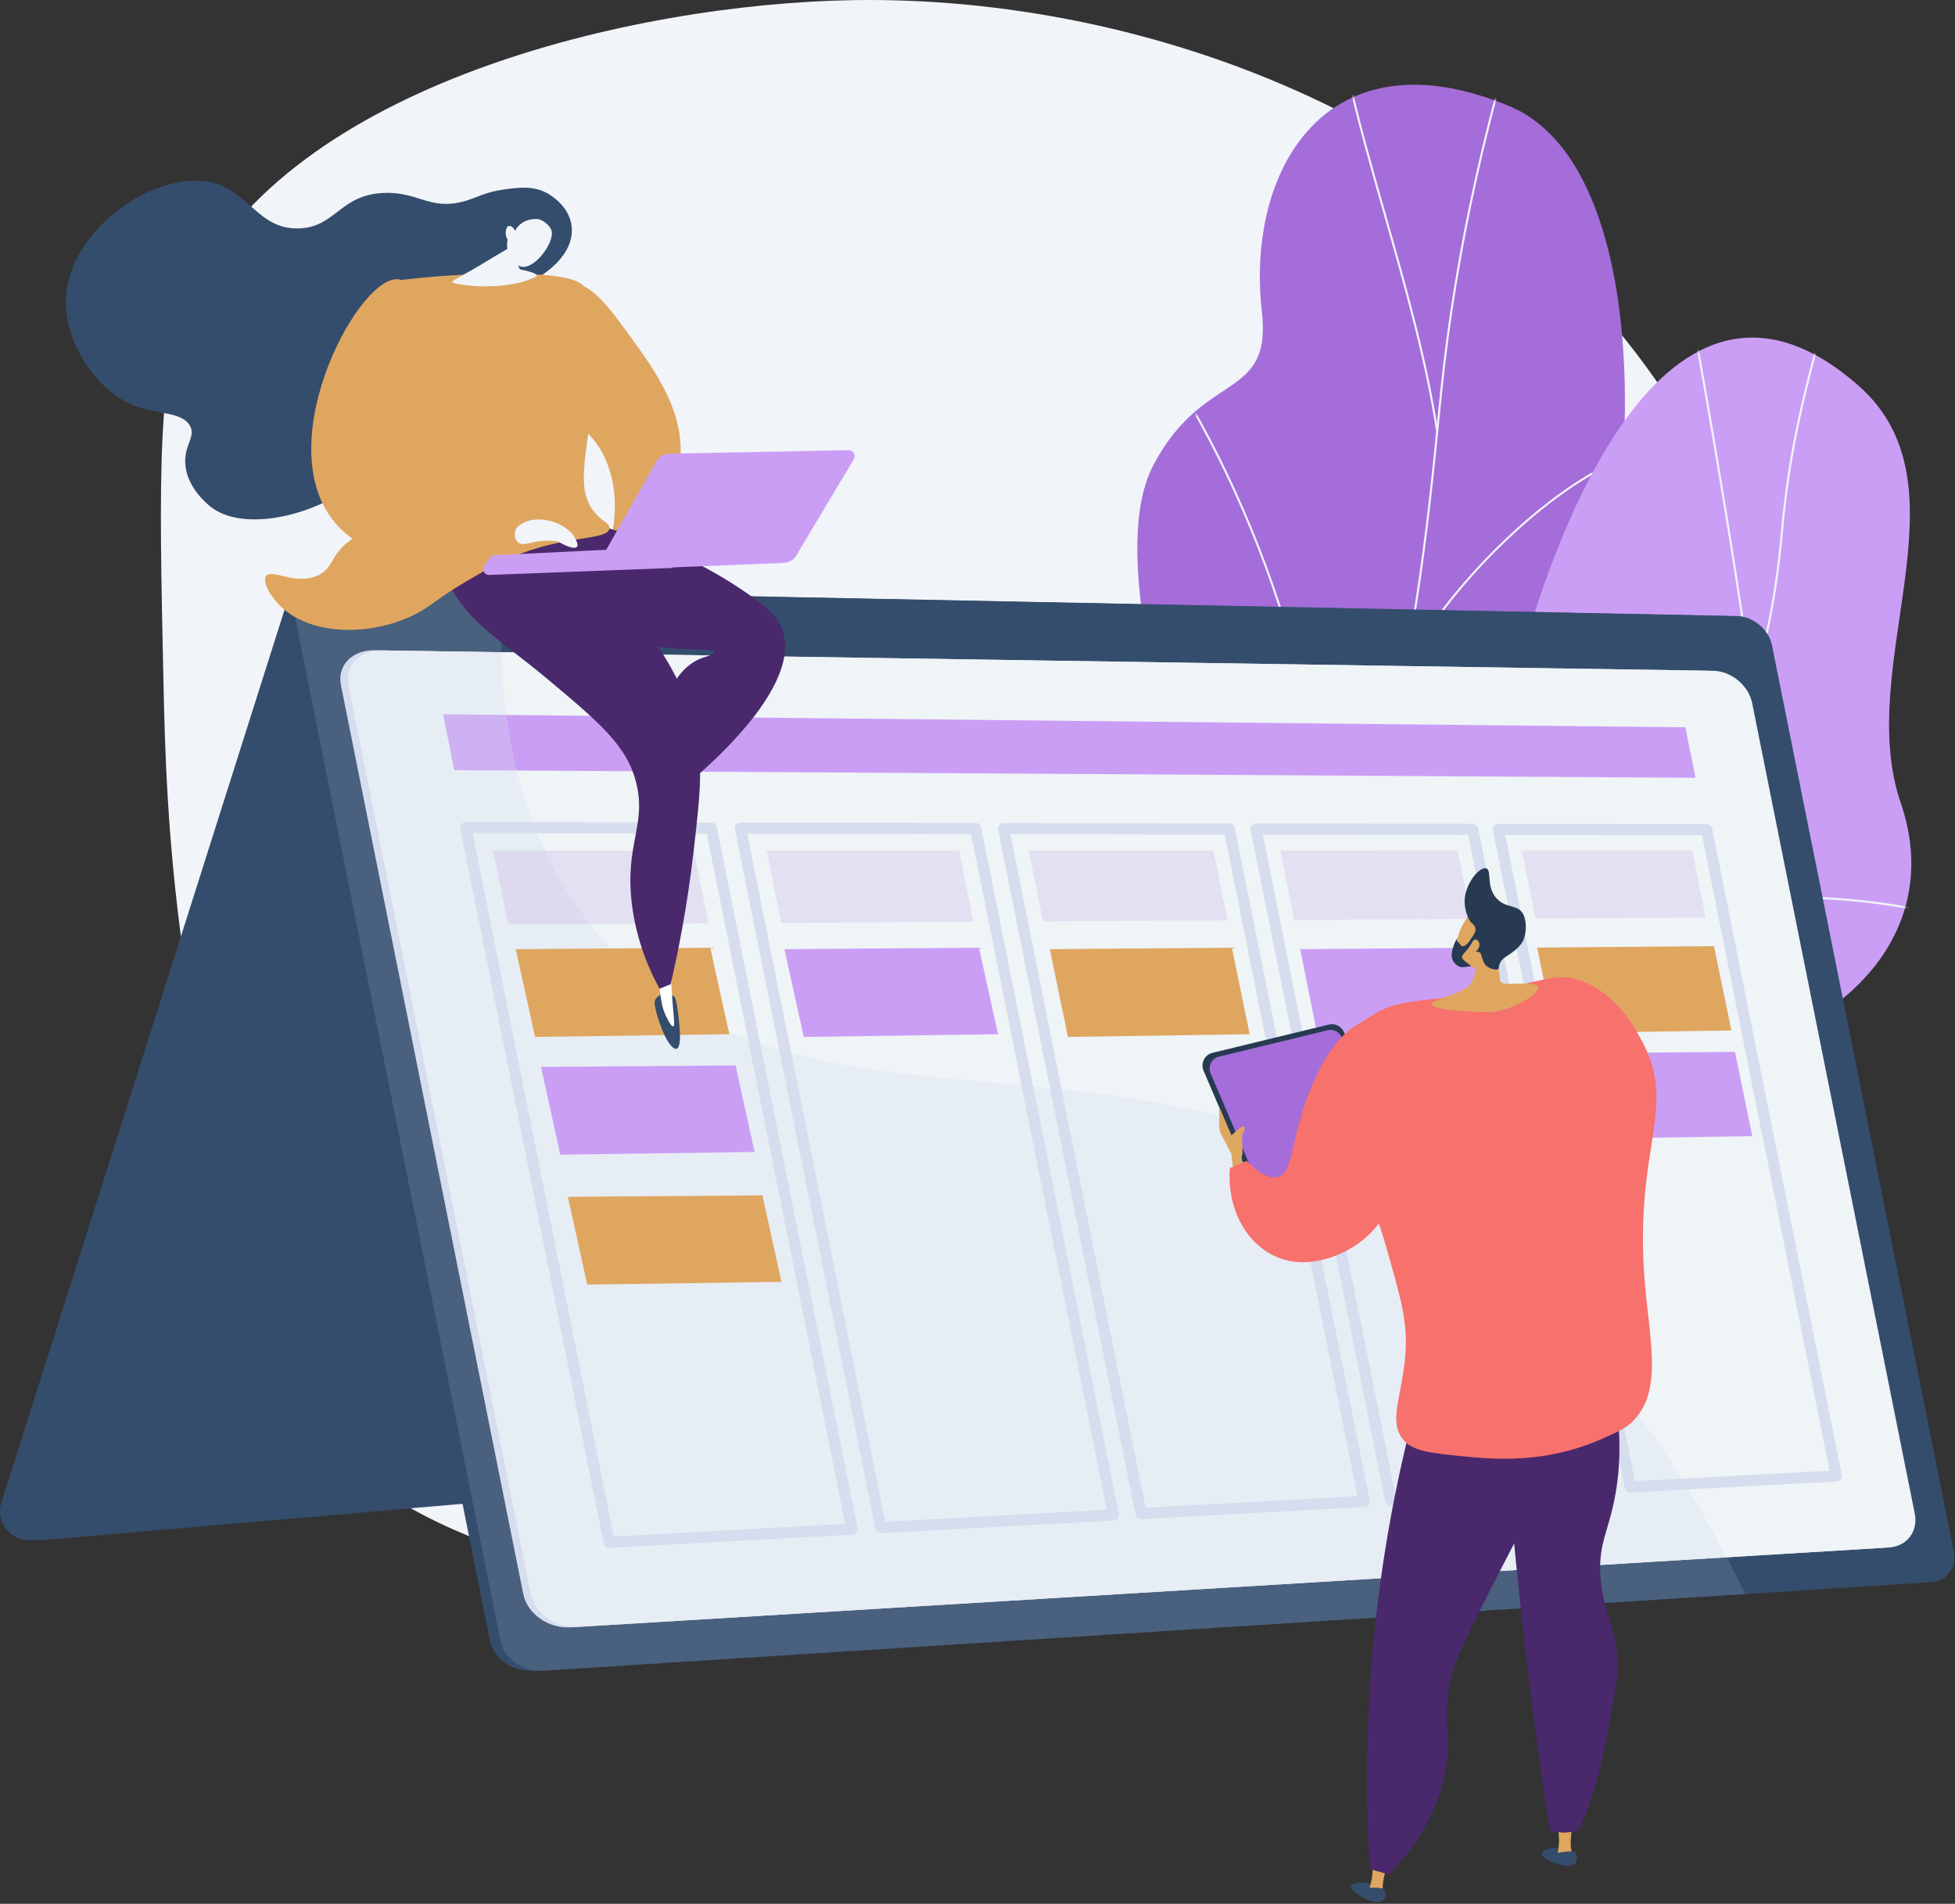 <svg width="613" height="597" viewBox="0 0 613 597" fill="none" xmlns="http://www.w3.org/2000/svg">
<rect x="0" y="0" width="613" height="597" fill="#333333" stroke="none"/>
<path d="M267.308 0.044C197.988 1.222 90.737 26.567 59.867 91.698C49.085 114.446 49.815 147.888 51.275 214.772C51.703 234.431 52.415 263.085 57.412 298.637C67.792 372.491 74.858 422.768 101.6 452.043C168.61 525.398 410.664 523.279 514.028 391.215C570.414 319.174 579.088 216.692 527.53 131.997C470.766 38.748 360.111 -1.532 267.308 0.044Z" fill="#F1F4F9"/>
<path d="M436.822 363.061C439.045 372.487 441.931 379.986 444.532 389.093C404.239 382.778 364.239 384.08 323.377 377.752C354.088 334.164 380.945 316.312 370.654 255.342C365.825 226.729 347.926 171.753 361.752 145.648C377.503 115.908 398.898 125.912 395.665 97.599C390.613 53.344 415.924 9.509 473.16 33.232C529.649 56.645 512.341 214.482 475.063 254.417C450.149 294.758 425.212 313.843 436.822 363.061Z" fill="#A46DDA"/>
<mask id="mask0_2013_3987" style="mask-type:luminance" maskUnits="userSpaceOnUse" x="356" y="26" width="154" height="349">
<path d="M369.979 250.532C368.127 239.792 346.826 165.991 361.552 144.509C378.329 120.036 398.579 124.511 395.557 97.115C390.833 54.296 415.817 9.186 473.144 33.128C529.724 56.758 512.252 214.7 475.109 254.096C449.774 298.605 425.699 307.739 436.738 366.054C444.471 406.901 376.944 290.91 369.979 250.532Z" fill="white"/>
</mask>
<g mask="url(#mask0_2013_3987)">
<path d="M382.235 378.413L381.626 378.224C386.069 363.816 391.692 349.596 397.131 335.845L399.189 330.633C403.542 319.59 407.239 309.631 410.5 300.845C412.336 295.9 414.071 291.228 415.79 286.711C420.997 273.027 424.681 263.425 426.537 258.587C427.182 256.903 427.607 255.797 427.797 255.296C442.151 217.544 447.779 160.884 450.803 130.444C451.131 127.14 451.425 124.188 451.691 121.653C456.274 78.088 466.257 33.309 481.363 -11.441L481.967 -11.236C466.876 33.468 456.903 78.201 452.325 121.72C452.058 124.253 451.765 127.205 451.437 130.507C448.41 160.976 442.777 217.69 428.393 255.522C428.202 256.023 427.778 257.131 427.132 258.815C425.276 263.652 421.593 273.254 416.385 286.937C414.667 291.452 412.933 296.122 411.098 301.067C407.835 309.856 404.136 319.817 399.782 330.867L397.723 336.079C392.289 349.82 386.67 364.028 382.235 378.413Z" fill="#F1F4F9"/>
<path d="M409.392 308.663L408.786 308.464C417.063 283.134 416.575 250.012 407.378 212.681C399.706 181.545 386.096 148.543 370.038 122.138L370.582 121.807C386.672 148.265 400.31 181.331 407.996 212.528C417.223 249.976 417.705 283.218 409.392 308.663Z" fill="#F1F4F9"/>
<path d="M450.362 135.511C446.842 112.666 440.409 90.109 434.187 68.296C429.922 53.341 425.511 37.877 422.068 22.429L422.69 22.29C426.129 37.72 430.537 53.175 434.8 68.121C441.027 89.953 447.466 112.53 450.991 135.415L450.362 135.511Z" fill="#F1F4F9"/>
<path d="M440.735 209.781L440.174 209.48C455.446 180.945 488.864 149.657 511.689 142.523L511.878 143.131C489.187 150.224 455.942 181.369 440.735 209.781Z" fill="#F1F4F9"/>
</g>
<path d="M470.494 232.501C459.251 286.965 427.847 275.121 387.092 261.753C393.917 313.097 398.673 363.342 403.323 414.35C430.731 422.892 450.523 428.499 466.043 397.281C483.597 361.973 492.557 341.015 535.117 332.467C577.678 323.919 610.028 292.771 595.966 251.697C581.168 208.472 618.681 152.426 582.651 120.852C519.871 65.835 482.201 175.788 470.494 232.501Z" fill="#CB9EF5"/>
<mask id="mask1_2013_3987" style="mask-type:luminance" maskUnits="userSpaceOnUse" x="354" y="106" width="246" height="316">
<path d="M383.141 404.529C412.657 419.649 445.922 436.904 466.216 396.801C483.11 363.417 492.756 340.333 535.166 332.356C577.575 324.378 610.032 292.433 595.99 251.708C581.214 208.851 618.55 151.869 582.648 120.882C520.089 66.889 481.846 173.873 470.607 233.332C459.369 292.791 421.83 266.24 383.74 263.982C331.739 260.901 359.294 392.313 383.141 404.529Z" fill="white"/>
</mask>
<g mask="url(#mask1_2013_3987)">
<path d="M407.196 348.868L406.92 348.293C449.073 327.995 483.631 309.911 512.73 277.753C540.547 247.012 554.207 213.829 558.407 166.8C560.597 142.268 564.935 124.954 571.303 101.339L571.917 101.505C565.559 125.088 561.227 142.377 559.041 166.857C554.828 214.036 541.12 247.329 513.203 278.181C484.025 310.425 449.413 328.538 407.196 348.868Z" fill="#F1F4F9"/>
<path d="M460.501 416.738C450.83 404.815 440.404 395.114 428.627 387.082C422.63 382.993 416.463 380.207 409.048 377.283L409.282 376.69C416.736 379.63 422.94 382.433 428.986 386.555C440.814 394.623 451.285 404.364 460.996 416.336L460.501 416.738Z" fill="#F1F4F9"/>
<path d="M494.326 296.749L494.049 296.175C526.073 280.679 565.796 277.029 605.901 285.898L605.763 286.52C565.797 277.683 526.222 281.316 494.326 296.749Z" fill="#F1F4F9"/>
<path d="M549.333 217.178L548.701 217.1C549.196 213.028 543.82 178.44 538.623 147.428C532.771 112.503 527.277 82.641 526.377 80.86L526.945 80.572C527.995 82.648 534.026 116.142 539.252 147.323C544.455 178.378 549.836 213.038 549.333 217.178Z" fill="#F1F4F9"/>
</g>
<path d="M89.584 190.05L0.433 471.19C-1.522 477.354 3.415 483.526 9.855 482.969L206.002 466.01L116.175 185.22L89.584 190.05Z" fill="#354D6C"/>
<path d="M92.868 190.05L3.716 471.19C1.761 477.354 6.698 483.526 13.138 482.969L209.285 466.01L119.458 185.22L92.868 190.05Z" fill="#354D6C"/>
<path d="M541.374 193.175L98.915 184.307C92.535 184.179 88.258 188.61 89.381 194.205L153.642 514.513C154.764 520.107 160.774 524.317 167.049 523.917L602.157 496.146C607.135 495.828 610.354 491.546 609.358 486.582L552.334 202.347C551.338 197.383 546.437 193.277 541.374 193.175Z" fill="#354D6C"/>
<path d="M544.657 193.175L102.198 184.307C95.818 184.179 91.541 188.61 92.664 194.204L156.925 514.513C158.047 520.107 164.057 524.317 170.332 523.916L605.44 496.145C610.418 495.828 613.637 491.546 612.641 486.582L555.617 202.347C554.621 197.383 549.72 193.277 544.657 193.175Z" fill="#354D6C"/>
<g opacity="0.15">
<path d="M424.247 365.347C337.874 323.308 254.744 356.481 196.796 302.594C161.183 269.476 155.525 222.364 157.4 185.413L102.198 184.307C95.818 184.179 91.542 188.61 92.664 194.204L156.925 514.513C158.047 520.107 164.057 524.317 170.332 523.916L547.295 499.856C507.662 419.805 461.793 383.62 424.247 365.347Z" fill="#B9C7E1"/>
</g>
<path d="M590.507 485.367L178.84 510.305C171.936 510.723 165.318 506.062 164.081 499.892L106.903 214.891C105.665 208.721 110.362 203.807 117.371 203.914L535.326 210.317C540.956 210.403 546.403 214.936 547.508 220.442L598.536 474.79C599.64 480.296 596.052 485.031 590.507 485.367Z" fill="#D5DDEE"/>
<path d="M592.375 485.254L181.157 510.164C174.262 510.582 167.651 505.923 166.414 499.758L109.269 214.92C108.032 208.754 112.723 203.843 119.724 203.951L537.222 210.346C542.847 210.432 548.289 214.963 549.393 220.466L600.394 474.682C601.498 480.186 597.914 484.918 592.375 485.254Z" fill="#EFF4F7"/>
<path d="M531.633 243.907L142.44 241.511L138.926 223.996L528.456 228.07L531.633 243.907Z" fill="#CB9EF5"/>
<g opacity="0.3">
<path d="M424.247 365.347C337.874 323.308 254.744 356.482 196.796 302.594C167.132 275.008 158.238 237.628 157.195 204.525L119.247 203.943C112.508 203.84 107.994 208.566 109.185 214.499L166.498 500.178C167.689 506.112 174.05 510.595 180.688 510.193L541.395 488.342C503.179 416.295 459.948 382.722 424.247 365.347Z" fill="#D5DDEE"/>
</g>
<path d="M191.014 485.378C190.188 485.378 189.47 484.795 189.305 483.977L144.348 259.885C144.245 259.371 144.378 258.839 144.71 258.435C145.041 258.031 145.536 257.797 146.058 257.797C146.059 257.797 146.06 257.797 146.061 257.797L223.039 257.929C223.868 257.931 224.582 258.517 224.745 259.33L268.85 479.17C268.949 479.667 268.828 480.182 268.518 480.582C268.208 480.983 267.74 481.228 267.234 481.255L191.109 485.375C191.078 485.377 191.046 485.378 191.014 485.378ZM148.187 261.29L192.428 481.81L265.034 477.881L221.607 261.416L148.187 261.29Z" fill="#D5DDEE"/>
<path d="M276.162 480.77C275.336 480.77 274.617 480.187 274.453 479.369L230.449 260.033C230.346 259.52 230.479 258.988 230.811 258.583C231.142 258.179 231.637 257.945 232.159 257.945C232.16 257.945 232.161 257.945 232.162 257.945L305.937 258.072C306.767 258.074 307.481 258.659 307.644 259.473L350.83 474.734C350.93 475.231 350.809 475.746 350.499 476.146C350.188 476.547 349.72 476.792 349.215 476.82L276.257 480.768C276.225 480.769 276.193 480.77 276.162 480.77ZM234.288 261.438L277.576 477.202L347.014 473.444L304.505 261.558L234.288 261.438Z" fill="#D5DDEE"/>
<path d="M357.771 476.354C356.945 476.354 356.226 475.771 356.062 474.952L312.973 260.175C312.87 259.661 313.003 259.129 313.334 258.725C313.665 258.321 314.16 258.087 314.682 258.087C314.683 258.087 314.684 258.087 314.685 258.087L385.453 258.208C386.283 258.21 386.997 258.796 387.16 259.609L429.465 470.479C429.565 470.976 429.444 471.491 429.134 471.891C428.824 472.291 428.355 472.537 427.85 472.564L357.866 476.351C357.834 476.353 357.802 476.354 357.771 476.354ZM316.812 261.579L359.184 472.786L425.649 469.189L384.021 261.695L316.812 261.579Z" fill="#D5DDEE"/>
<path d="M436.057 472.118C435.231 472.118 434.512 471.535 434.348 470.716L392.136 260.311C392.033 259.797 392.166 259.265 392.498 258.861C392.829 258.457 393.324 258.223 393.846 258.223C393.847 258.223 393.848 258.223 393.849 258.223L461.79 258.339C462.62 258.341 463.334 258.926 463.497 259.74L504.956 466.393C505.056 466.89 504.935 467.405 504.625 467.805C504.314 468.206 503.846 468.451 503.34 468.479L436.152 472.115C436.12 472.116 436.088 472.118 436.057 472.118ZM395.975 261.716L437.471 468.549L501.14 465.104L460.358 261.825L395.975 261.716Z" fill="#D5DDEE"/>
<path d="M511.219 468.05C510.393 468.05 509.674 467.467 509.51 466.649L468.141 260.441C468.038 259.927 468.171 259.396 468.502 258.991C468.833 258.587 469.328 258.353 469.85 258.353C469.851 258.353 469.852 258.353 469.853 258.353L535.134 258.465C535.964 258.467 536.678 259.052 536.841 259.866L577.487 462.468C577.587 462.965 577.466 463.48 577.156 463.88C576.846 464.281 576.377 464.527 575.872 464.554L511.314 468.047C511.283 468.049 511.25 468.05 511.219 468.05ZM471.98 261.846L512.633 464.482L573.671 461.179L533.702 261.952L471.98 261.846Z" fill="#D5DDEE"/>
<path opacity="0.15" d="M222.151 289.531L159.265 289.895L154.623 266.753L217.58 266.75L222.151 289.531Z" fill="#A46DDA"/>
<path opacity="0.15" d="M305.208 289.05L244.939 289.399L240.395 266.748L300.733 266.744L305.208 289.05Z" fill="#A46DDA"/>
<path opacity="0.15" d="M384.871 288.59L327.059 288.924L322.609 266.743L380.488 266.74L384.871 288.59Z" fill="#A46DDA"/>
<path opacity="0.15" d="M461.343 288.148L405.84 288.468L401.48 266.738L457.047 266.735L461.343 288.148Z" fill="#A46DDA"/>
<path d="M468.598 324.311L413.203 325.168L407.681 297.644L463.157 297.188L468.598 324.311Z" fill="#CB9EF5"/>
<path d="M228.691 324.311L167.777 325.168L161.704 297.644L222.708 297.188L228.691 324.311Z" fill="#DFA660"/>
<path d="M312.939 324.311L252.024 325.168L245.952 297.644L306.955 297.188L312.939 324.311Z" fill="#CB9EF5"/>
<path d="M391.854 324.311L334.864 325.168L329.182 297.644L386.256 297.188L391.854 324.311Z" fill="#DFA660"/>
<path d="M236.618 361.234L175.703 362.092L169.631 334.567L230.634 334.112L236.618 361.234Z" fill="#CB9EF5"/>
<path d="M245.04 401.971L184.125 402.829L178.053 375.304L239.056 374.849L245.04 401.971Z" fill="#DFA660"/>
<path d="M542.884 323.129L487.488 323.965L481.966 297.144L537.443 296.701L542.884 323.129Z" fill="#DFA660"/>
<path d="M549.448 356.286L494.053 357.122L488.531 330.301L544.007 329.858L549.448 356.286Z" fill="#CB9EF5"/>
<path opacity="0.15" d="M534.812 287.723L481.483 288.031L477.21 266.734L530.601 266.731L534.812 287.723Z" fill="#A46DDA"/>
<path d="M179.775 89.467C184.863 87.981 191.662 97.326 197.315 105.095C205.771 116.718 215.651 130.297 212.99 146.603C210.371 162.646 196.623 175.14 192.705 173.353C189.353 171.825 195.797 161.035 190.861 146.603C186.878 134.958 180.279 134.954 175.853 123.537C170.36 109.369 173.517 91.296 179.775 89.467Z" fill="#DFA660"/>
<path d="M182.293 163.362C208.496 169.726 225.755 179.942 235.835 187.168C241.298 191.084 243.822 193.527 245.184 197.087C252.946 217.376 213.067 248.054 208.817 251.266C206.961 246.936 205.105 242.606 203.249 238.276C207.369 215.649 214.23 208.551 219.971 206.44C221.577 205.849 224.273 205.216 224.22 204.456C224.096 202.658 208.949 205.22 194.474 199.921C180.04 194.638 165.539 181.269 168.128 172.431C168.601 170.817 170.581 166.154 182.293 163.362Z" fill="#49296C"/>
<path d="M207.701 311.662C207.701 311.662 205.262 312.531 205.253 314.461C205.244 316.39 207.724 324.891 210.418 327.912C213.111 330.932 213.352 326.426 213.185 323.523C213.019 320.62 212.313 314.123 211.647 312.866C210.981 311.61 207.701 311.662 207.701 311.662Z" fill="#354D6C"/>
<path d="M215.533 193.025C220.294 192.931 231.449 192.043 234.419 197.559C236.897 202.162 232.556 209.139 229.886 213.43C222.629 225.096 215.584 226.29 210.622 233.458C208.702 236.232 206.962 240.107 206.408 245.644C205.355 243.188 204.302 240.732 203.249 238.276C207.37 215.649 214.23 208.55 219.971 206.44C221.577 205.849 224.273 205.216 224.22 204.456C224.097 202.658 208.95 205.22 194.475 199.921C181.317 195.105 168.147 183.58 167.875 174.883C188.71 189.832 204.391 193.243 215.533 193.025Z" fill="#49296C"/>
<path d="M206.292 303.462C206.435 306.436 206.688 308.922 206.915 310.769C207.419 314.853 207.881 316.47 208.515 317.942C209.068 319.225 210.45 322.023 211.11 321.829C211.78 321.632 211.09 318.532 210.568 309.91C210.492 308.658 210.262 304.674 210.262 304.674L206.292 303.462Z" fill="white"/>
<path d="M167.184 165.062C182.281 174.168 192.082 184.522 197.78 191.514C204.506 199.767 214.738 212.322 218.442 231.043C220.417 241.021 219.445 249.972 217.421 267.467C215.411 284.842 212.53 298.988 210.275 308.649C209.115 309.116 207.954 309.582 206.793 310.048C203.683 304.332 199.616 295.285 198.157 283.715C195.772 264.786 202.85 258.771 199.452 245.347C196.509 233.718 187.981 226.588 170.926 212.327C156.913 200.61 143.992 193.659 139.196 179.044C138.381 176.562 137.689 173.518 139.017 170.73C141.878 164.723 152.826 162.627 167.184 165.062Z" fill="#49296C"/>
<path d="M155.132 90.55C159.051 89.707 165.496 89.874 171.639 85.034C173.489 83.577 180.041 78.415 179.246 71.03C178.545 64.528 172.385 61.033 171.63 60.617C167.269 58.216 162.921 58.75 158.1 59.409C151.847 60.264 149.771 61.973 145.426 63.145C134.678 66.043 131.043 59.993 120.222 60.504C106.391 61.156 105.195 71.375 93.558 71.63C80.494 71.916 77.991 59.126 65.093 56.959C47.19 53.951 20.103 73.231 20.648 95.458C20.963 108.295 30.518 123.007 42.722 127.424C49.836 129.998 57.513 129.18 59.704 133.808C61.263 137.102 57.757 139.639 58.089 145.377C58.515 152.775 64.882 157.967 65.91 158.805C75.454 166.588 96.852 162.657 111.464 151.644C137.814 131.786 133.826 95.136 155.132 90.55Z" fill="#354D6C"/>
<path d="M124.866 87.911C133.741 86.817 143.977 85.984 155.352 85.83C179.388 85.504 182.829 88.552 183.709 90.809C185.351 95.017 182.539 97.126 184.136 104.462C185.09 108.849 184.188 110.848 186.033 115.561C187.832 120.154 186.421 122.624 184.831 133.394C182.797 147.167 181.859 154.167 185.711 159.719C188.388 163.576 191.383 163.903 191.098 165.736C190.489 169.64 176.996 167.487 159.912 174.981C154.967 177.151 150.415 179.825 146.597 182.067C137.659 187.316 136.005 189.324 131.866 191.702C118.776 199.225 99.112 199.949 88.805 190.852C84.963 187.46 82.163 182.474 83.423 180.649C85.139 178.165 92.812 183.809 99.854 180.366C104.519 178.085 103.632 174.395 109.026 170.048C115.516 164.815 120.029 167.557 124.446 164.152C131.338 158.842 128.203 146.126 126.268 124.807C125.468 115.982 124.665 103.379 124.866 87.911Z" fill="#DFA660"/>
<path d="M150.878 82.958C147.599 84.992 142.3 87.652 141.717 88.374C141.133 89.094 157.77 91.944 168.123 86.718C168.123 86.718 169.728 85.826 163.487 84.578C162.157 84.312 162.417 81.724 162.595 79.048L161.347 76.729C161.347 76.729 154.155 80.922 150.878 82.958Z" fill="#F1F4F9"/>
<path d="M159.148 75.154C159.148 75.154 157.862 80.611 162.666 83.308C166.968 85.724 174.246 75.822 172.886 72.143C172.433 70.915 170.813 69.338 169.12 68.808C167.929 68.435 163.424 68.579 161.494 72.373C160.989 71.264 160.084 70.682 159.476 70.865C158.704 71.095 158.591 72.501 158.565 72.819C158.475 73.922 158.92 74.778 159.148 75.154Z" fill="#F1F4F9"/>
<path opacity="0.3" d="M166.597 162.64C161.647 164.692 160.979 169.127 154.136 171.643C147.607 174.043 145.416 171.036 138.905 173.028C129.124 176.021 125.385 185.462 123.905 184.571C122.548 183.755 123.849 174.724 130.135 168.873C137.355 162.153 145.131 165.23 149.751 158.253C151.548 155.539 152.934 151.202 151.366 147.864C149.241 143.341 143.692 144.91 140.751 141.169C135.467 134.449 147.832 122.327 144.443 112.08C143.091 107.991 138.785 102.866 124.897 99.435C125.086 109.706 125.677 118.289 126.269 124.807C128.203 146.126 131.338 158.842 124.447 164.152C120.029 167.557 115.517 164.815 109.026 170.048C103.633 174.395 104.519 178.085 99.855 180.366C92.813 183.809 85.139 178.165 83.423 180.649C82.163 182.474 84.964 187.46 88.806 190.852C99.112 199.949 118.776 199.224 131.867 191.702C136.006 189.324 137.659 187.316 146.598 182.067C150.415 179.825 154.967 177.151 159.913 174.981C171.902 169.721 182.115 169.212 187.355 168.028C176.952 161.088 170.615 160.974 166.597 162.64Z" fill="#DFA660"/>
<path d="M209.503 171.455L155.138 174.102C154.39 174.139 153.707 174.539 153.312 175.175L151.807 177.591C151.059 178.793 151.958 180.344 153.373 180.29L210.958 178.095L209.503 171.455Z" fill="#CB9EF5"/>
<path d="M266.046 141.169L209.882 142.258C208.22 142.29 206.698 143.196 205.877 144.642L186.428 178.874L245.744 176.51C247.372 176.445 248.858 175.563 249.695 174.164L267.714 144.048C268.482 142.766 267.54 141.141 266.046 141.169Z" fill="#CB9EF5"/>
<path opacity="0.3" d="M205.877 144.642C206.698 143.196 208.22 142.29 209.882 142.258L211.113 142.234C211.296 144.048 211.852 145.707 212.962 147.047C216.425 151.229 222.179 148.649 226.468 153.075C231.178 157.936 226.827 163.724 231.038 168.248C235.472 173.011 242.641 169.133 250.882 172.181L249.695 174.164C248.858 175.563 247.372 176.445 245.744 176.51L186.428 178.874L205.877 144.642Z" fill="#CB9EF5"/>
<path d="M161.862 169.638C162.57 167.769 163.277 165.9 163.985 164.03C156.165 161.885 145.349 158.716 134.255 154.75C131.513 153.77 130.51 152.504 129.777 151.531C124.089 143.984 138.564 130.671 138.304 113.397C138.125 101.422 130.868 87.724 124.474 87.569C111.476 87.253 82.818 142.426 106.955 165.974C118.935 177.662 141.317 179.018 161.862 169.638Z" fill="#DFA660"/>
<path d="M163.985 164.03C168.894 161.421 174.771 164.095 175.15 164.274C176.229 164.784 177.799 165.691 179.385 167.312C179.564 167.557 181.694 170.509 180.918 171.455C180.296 172.213 177.888 171.585 174.993 169.784C173.78 169.614 171.974 169.457 169.81 169.657C165.836 170.024 164.016 171.279 162.574 170.195C161.517 169.402 161.157 167.724 161.537 166.476C161.946 165.136 163.154 164.472 163.985 164.03Z" fill="#F1F4F9"/>
<path d="M483.453 581.248C483.709 579.837 488.263 578.56 490.517 580.45C491.637 581.388 492.408 583.29 491.76 584.149C491.525 584.461 492.49 585.011 491.565 585.021C488.498 585.057 483.198 582.65 483.453 581.248Z" fill="#354D6C"/>
<path d="M488.433 581.255L493.157 581.491C491.52 578.514 493.488 570.418 493.488 570.418L488.387 570.568C488.387 570.568 488.512 572.918 488.823 576.41C488.93 577.605 488.734 579.405 488.433 581.255Z" fill="#DFA660"/>
<path d="M487.811 581.184C487.811 581.184 493.449 579.884 494.059 581.003C494.669 582.122 495.142 585.118 491.565 585.021C487.988 584.925 487.493 582.133 487.811 581.184Z" fill="#354D6C"/>
<path d="M423.654 591.48C424.105 590.119 428.793 589.492 430.761 591.679C431.738 592.764 432.236 594.755 431.474 595.515C431.197 595.791 432.076 596.471 431.158 596.352C428.116 595.958 423.206 592.832 423.654 591.48Z" fill="#354D6C"/>
<path d="M429.194 592.791L433.835 593.702C432.642 590.521 435.751 582.791 435.751 582.791L430.681 582.207C430.681 582.207 430.468 584.551 430.275 588.051C430.209 589.249 429.756 591.003 429.194 592.791Z" fill="#DFA660"/>
<path d="M427.978 592.027C427.978 592.027 433.743 591.53 434.19 592.723C434.638 593.916 434.687 596.949 431.159 596.352C427.63 595.756 427.531 592.922 427.978 592.027Z" fill="#354D6C"/>
<path d="M470.619 429.358C471.883 450.981 473.653 473.466 476.038 496.735C478.8 523.693 482.155 549.451 485.918 573.931C490.556 575.522 494.843 573.931 494.843 573.931C494.843 573.931 500.266 565.045 504.405 541.427C507.06 526.274 507.243 526.465 507.273 523.822C507.423 510.485 502.746 506.624 501.855 494.704C501.03 483.675 504.539 480.372 506.636 467.956C508.248 458.409 508.852 444.495 503.767 426.311C492.718 427.327 481.669 428.342 470.619 429.358Z" fill="#49296C"/>
<path opacity="0.3" d="M470.619 429.358C471.883 450.981 473.653 473.466 476.038 496.735C478.8 523.693 482.155 549.451 485.918 573.931C490.557 575.522 494.843 573.931 494.843 573.931C494.784 571.665 494.626 568.251 494.153 564.126C492.898 553.186 490.899 550.073 490.693 543.36C490.431 534.774 493.538 534.51 494.153 526.055C495.106 512.95 487.913 509.842 487.234 498.367C486.516 486.242 494.105 482.252 499.919 467.217C503.351 458.342 506.397 445.017 503.767 426.311C492.718 427.327 481.669 428.342 470.619 429.358Z" fill="#49296C"/>
<path d="M447.352 428.681C441.001 450.083 434.846 476.666 431.415 507.57C428.085 537.562 428.146 564.197 429.503 586.12C431.522 586.684 433.54 587.248 435.559 587.813C447.296 575.527 451.488 564.234 453.089 555.986C455.458 543.786 451.888 539.649 455.001 525.853C455.717 522.679 456.725 519.27 468.388 496.397C479.519 474.565 481.802 471.395 483.687 463.555C486.378 452.364 485.668 442.439 484.643 435.791C472.213 433.421 459.782 431.051 447.352 428.681Z" fill="#49296C"/>
<path d="M397.298 382.424L377.379 335.746C376.384 333.414 377.72 330.747 380.183 330.148L416.67 321.283C418.642 320.804 420.668 321.84 421.435 323.719L439.756 368.582C440.668 370.816 439.466 373.352 437.159 374.058L402.27 384.737C400.266 385.35 398.121 384.353 397.298 382.424Z" fill="#283A52"/>
<path d="M398.199 380.179L379.594 336.578C378.664 334.4 379.912 331.908 382.213 331.349L416.294 323.069C418.136 322.621 420.028 323.589 420.745 325.344L437.858 367.249C438.71 369.336 437.587 371.704 435.432 372.364L402.844 382.339C400.971 382.913 398.968 381.981 398.199 380.179Z" fill="#A46DDA"/>
<path d="M386.713 367.362L386.116 361.862L382.948 355.82C382.516 354.997 382.291 354.082 382.291 353.153V347.154L386.116 356.003C386.116 356.003 388.626 353.73 389.582 353.252C390.538 352.774 390.419 354.687 389.702 355.405C388.985 356.122 390.06 361.981 389.343 362.579L389.582 366.166L386.713 367.362Z" fill="#DFA660"/>
<path d="M417.072 332.327C420.047 325.051 426.431 320.866 429.742 318.696C437.575 313.562 442.59 314.499 460.579 311.761C484.553 308.112 487.422 304.654 495.48 307.456C506.064 311.137 511.592 320.749 514.126 325.153C526.898 347.358 511.965 358.644 515.799 402.875C517.365 420.939 521.379 436.637 511.735 445.921C509.704 447.875 507.433 448.898 502.89 450.943C484.874 459.052 468.721 457.654 458.905 456.682C448.104 455.612 442.645 454.999 439.781 451.182C435.207 445.084 439.916 437.333 440.738 423.919C441.327 414.289 439.139 406.658 434.761 391.396C424.585 355.915 411.373 346.268 417.072 332.327Z" fill="#F7716D"/>
<path d="M457.201 298.672C456.109 294.782 458.017 291.18 458.438 290.404C460.199 287.154 460.65 286.71 461.49 286.147L462.658 285.426C462.658 285.426 462.726 285.399 462.797 285.374C463.546 285.107 466.101 285.029 466.618 285.14C468.271 285.493 470.031 292.23 469.529 301.755C469.597 302.118 469.664 302.484 469.728 302.853C469.988 304.358 470.195 305.832 470.355 307.274C470.508 308.652 472.462 308.621 473.846 308.532C479.464 308.174 482.213 308.652 482.452 309.489C482.899 311.058 476.236 316.185 468.009 317.339C456.967 317.421 447.984 316.245 448.95 314.505C449.378 313.733 457.934 311.496 460.34 309.28C462.543 307.25 462.364 305.155 462.545 303.654C461.877 303.308 458.004 301.538 457.201 298.672Z" fill="#DFA660"/>
<path d="M459.232 282.721C459.242 285.671 460.632 288.823 461.34 289.329C461.431 289.395 461.946 289.802 462.408 290.497C462.471 290.591 462.526 290.702 462.576 290.846C463.222 292.705 460.267 294.893 460.837 295.726C461.251 296.33 463.26 295.522 463.499 296.044C463.724 296.535 462.054 297.551 462.31 298.139C462.503 298.583 463.53 298.177 464.178 298.857C464.501 299.196 464.406 299.464 464.748 300.499C464.942 301.085 465.212 301.725 465.422 302.082C466.442 303.815 469.329 304.447 469.884 303.754C470.039 303.561 469.906 303.398 470.064 302.75C470.064 302.75 470.211 302.149 470.629 301.454C471.226 300.462 472.667 299.751 474.122 298.704C476.816 296.763 477.548 295.108 477.768 294.549C477.846 294.35 477.895 294.2 477.93 294.092C478.631 291.917 478.634 288.722 477.656 286.757C476.019 283.466 472.325 285.029 469.302 281.767C465.813 278.005 467.891 272.862 465.998 272.294C463.911 271.668 459.214 277.264 459.232 282.721Z" fill="#283A52"/>
<path d="M461.897 295.033C462.62 294.039 463.891 294.973 463.898 296.259C463.906 297.544 462.66 298.881 461.452 298.627C460.244 298.373 460.924 296.37 461.897 295.033Z" fill="#DFA660"/>
<path d="M462.484 292.882L460.807 295.064C460.807 295.064 458.998 297.739 457.943 296.274C457.08 295.076 456.857 295.103 456.804 295.153C456.794 295.163 456.792 295.177 456.789 295.177C456.774 295.173 456.916 294.581 457.043 294.061C456.596 294.702 455.981 295.742 455.608 297.142C455.246 298.501 454.858 299.956 455.625 301.354C455.669 301.435 456.514 302.923 458.091 303.283C458.091 303.283 458.711 303.424 461.331 302.964C461.331 302.964 458.467 300.885 458.423 300.391C458.305 299.048 460.167 298.322 461.549 295.569C462.082 294.507 462.344 293.544 462.484 292.882Z" fill="#283A52"/>
<path opacity="0.3" d="M468.229 444.007C465.051 437.678 472.838 429.264 467.75 419.615C463.43 411.42 455.582 413.256 451.973 405.745C447.615 396.673 457.094 389.892 456.754 376.091C456.349 359.591 442.157 343.075 433.806 344.524C428.402 345.461 427.708 353.526 423.906 362.354C427.27 369.734 431.201 378.98 434.762 391.396C439.14 406.658 441.328 414.289 440.738 423.92C439.916 437.333 435.207 445.084 439.782 451.182C442.646 455 448.105 455.612 458.906 456.682C468.722 457.654 484.875 459.052 502.891 450.943C505.171 449.916 506.879 449.147 508.271 448.389C480.124 452.617 470.749 449.028 468.229 444.007Z" fill="#F7716D"/>
<path d="M385.637 366.286C387.39 365.528 389.143 364.771 390.897 364.014C393.859 367.045 397.638 369.993 400.817 369.036C405.555 367.609 404.37 358.889 410.14 343.567C416.677 326.207 424.093 321.744 427.829 320.131C429.916 319.23 431.357 318.631 433.088 319.055C441.056 321.003 443.691 341.775 441.455 357.318C440.195 366.075 437.725 383.246 423.646 391.396C421.646 392.554 410.637 398.927 399.741 393.907C390.433 389.618 384.682 378.616 385.637 366.286Z" fill="#F7716D"/>
</svg>
